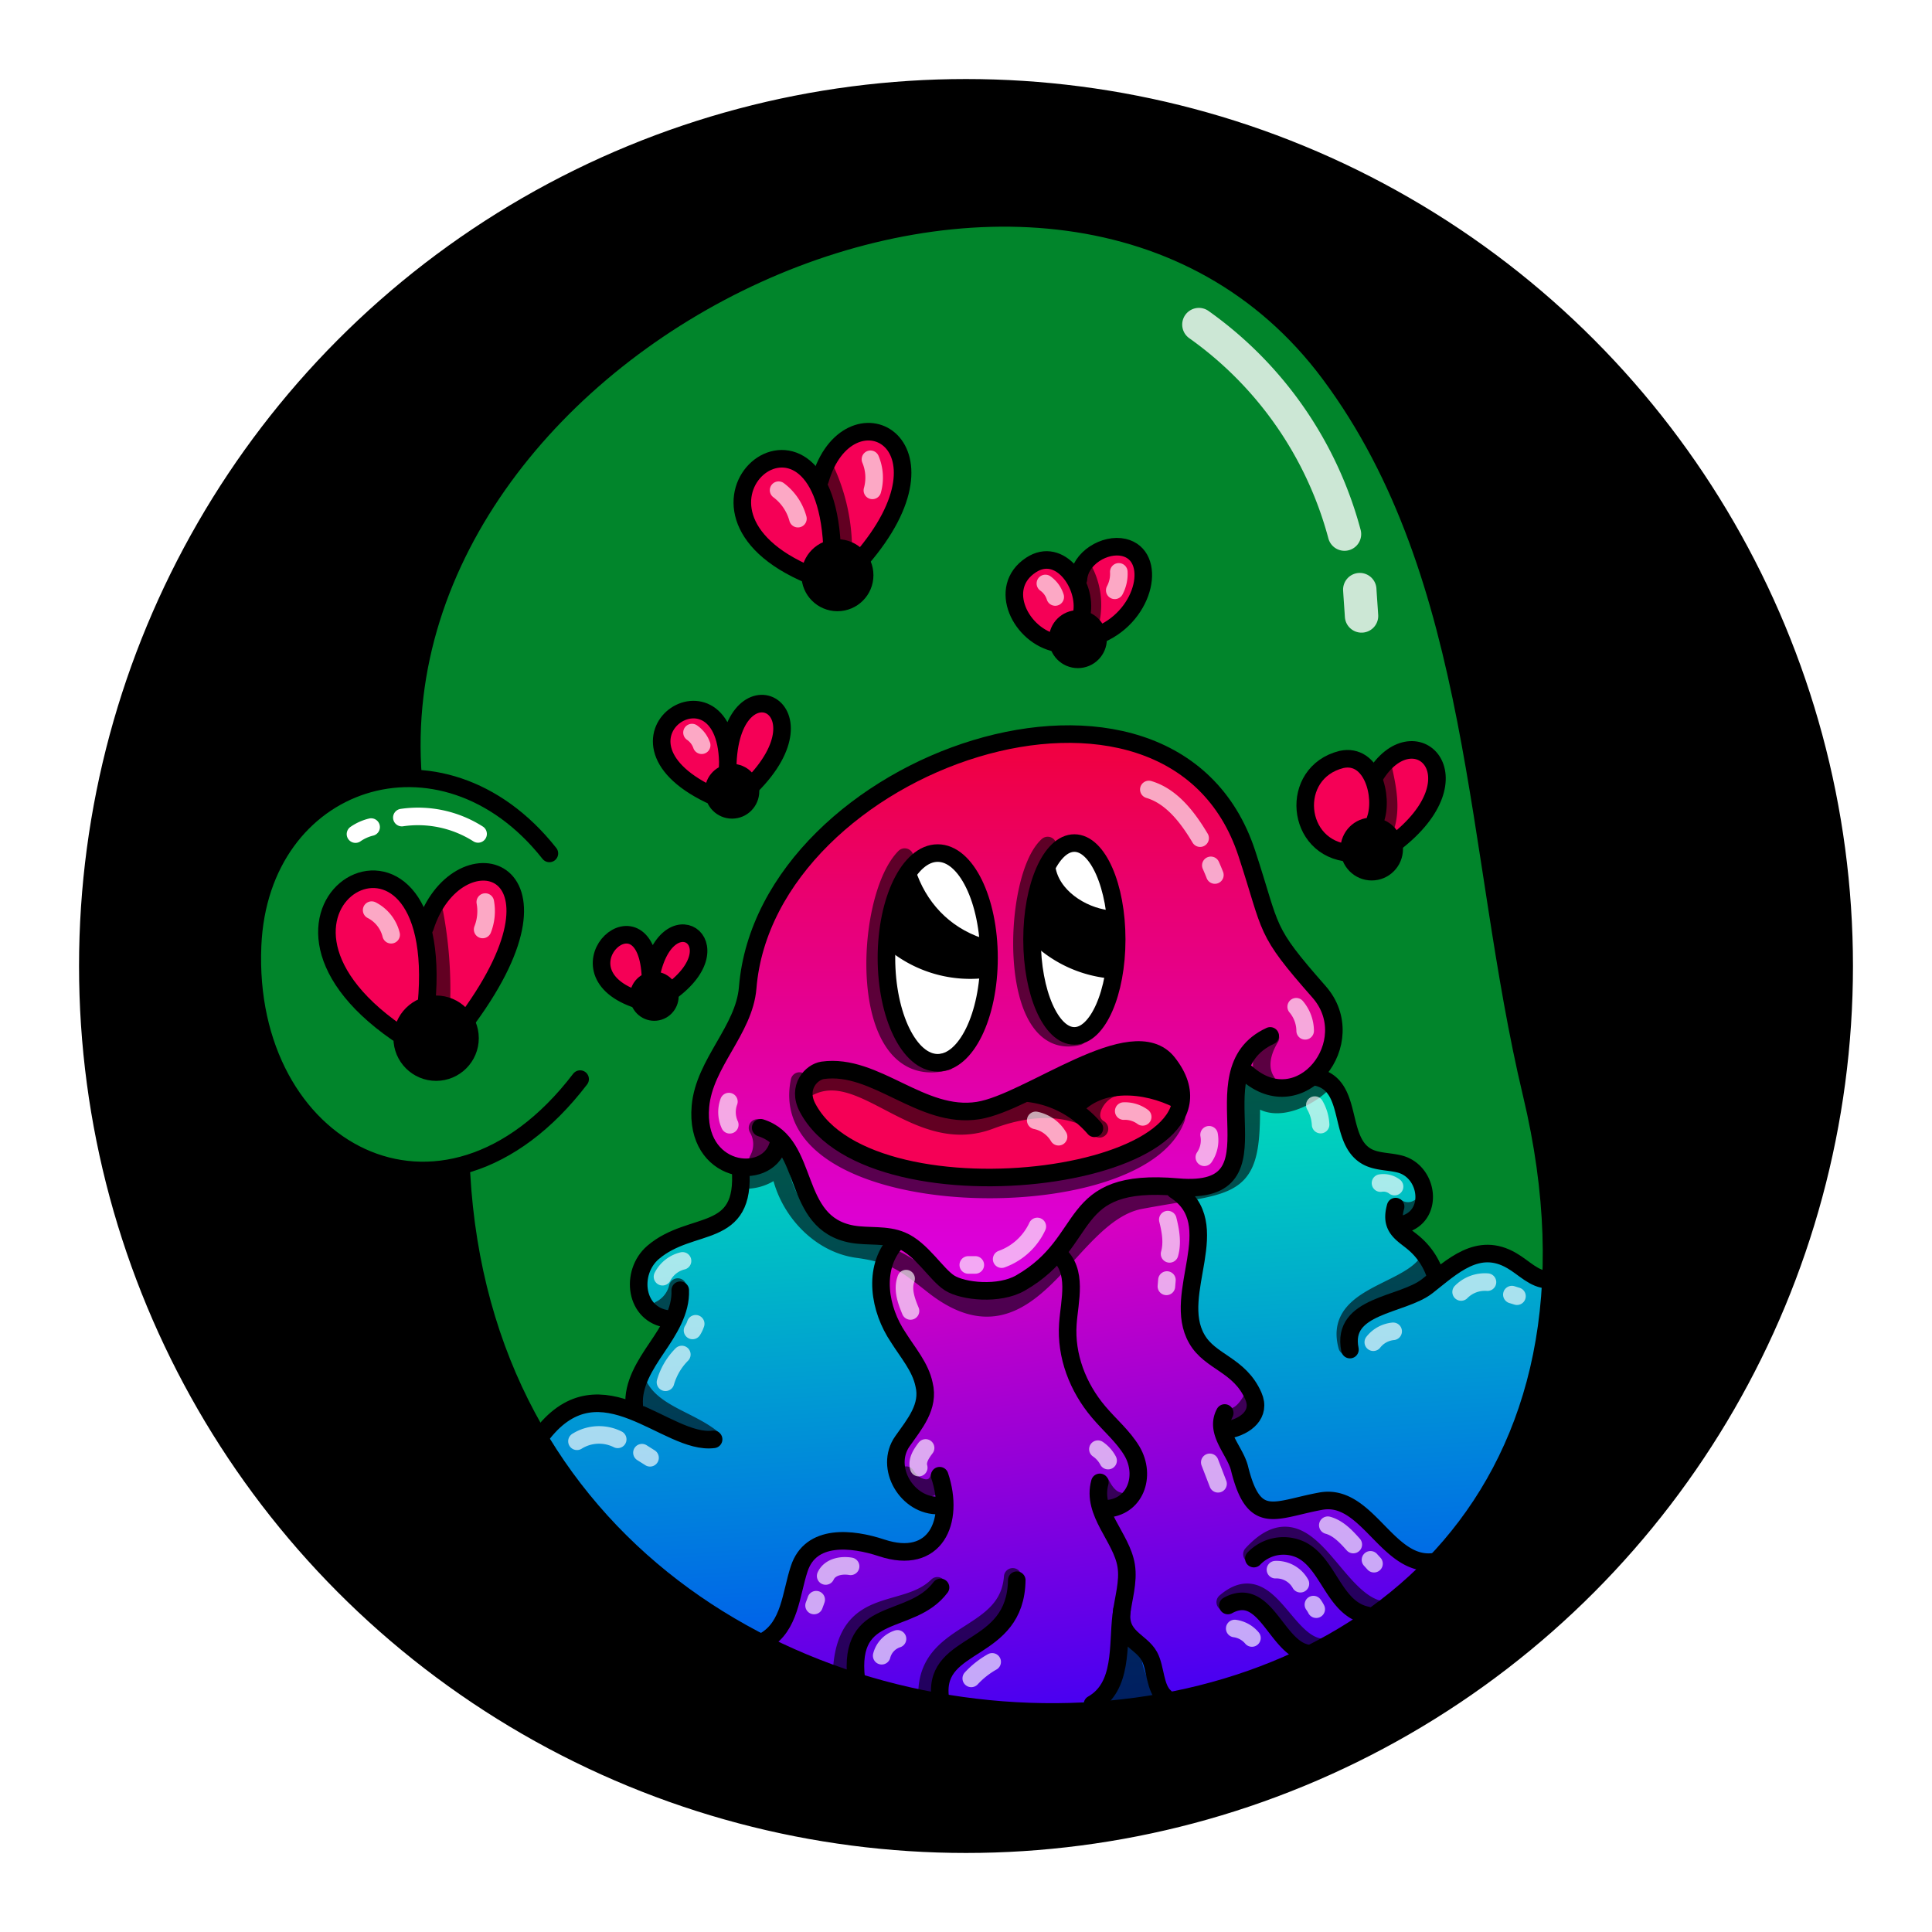 <svg version="1.1" id="Layer_1" xmlns="http://www.w3.org/2000/svg" x="0" y="0" viewBox="0 0 1100 1100" style="enable-background:new 0 0 1100 1100" xml:space="preserve" xmlns:xlink="http://www.w3.org/1999/xlink"><defs><linearGradient id="zzag" x1="583.77" y1="-50.07" x2="609.57" y2="375.02" gradientTransform="translate(0 616)" gradientUnits="userSpaceOnUse"><stop offset="0" stop-color="#00f5af"/><stop offset="1" stop-color="#0045f5"/></linearGradient><linearGradient id="zzag-2" x1="636.63" y1="373.37" x2="586.33" y2="30.26" gradientTransform="translate(0 616)" gradientUnits="userSpaceOnUse"><stop offset="0" stop-color="#3d00f5"/><stop offset="1" stop-color="#f500b8"/></linearGradient><linearGradient id="zzag-3" x1="579.27" y1="150.79" x2="579.27" y2="-253.33" gradientTransform="translate(0 616)" gradientUnits="userSpaceOnUse"><stop offset="0" stop-color="#d800f5"/><stop offset=".2" stop-color="#dd00ce"/><stop offset=".65" stop-color="#ea006d"/><stop offset="1" stop-color="#f5001d"/></linearGradient><style>.zzag-1,.zzag-10{fill:none}.zzag-1,.zzag-10,.zzag-7,.zzag-9{stroke:#000;stroke-linecap:round;stroke-linejoin:round;stroke-width:10px}.zzag-9{fill:#fff}.zzag-10{isolation:isolate;opacity:.6}</style></defs><defs><clipPath id="clip"><circle cx="550" cy="550" r="500"/></clipPath></defs><g style="clip-path:url(#clip)"><path style="stroke:none;fill:none;clip-path:url(#clip)" d="M0 0h3000v3000H0z"/><filter id="opal"><feTurbulence baseFrequency=".01" seed="107"><animate attributeName="baseFrequency" values="0.02;0.01;0.02" dur="50s" repeatCount="indefinite"/></feTurbulence></filter><rect width="100%" height="100%" filter="url(#opal)"/></g><g/><circle class="zzag-1" cx="550" cy="550" r="500"/><g id="Layer_1-2" data-name="Layer 1"><g id="Layer_3" data-name="Layer 3"><path d="M262.7 667.9c23.7 425.1 717.2 407 609.3-45.1-32.8-137.4-28.7-294.1-114.9-409.9-153.4-206-541.8-22.2-521.7 232.6-139.4-4.7-109.2 245.1 27.3 222.4Z" style="fill:#01852b"/><path d="M420.5 666.2c8 37.3-38.9 30.3-52.5 53-14.8 24.4 8.4 29 11.8 36.8-11.7 13.1-16.5 30.2-19 47-1.4 1.4-54-10.6-51.1 22.3 135.4 218.9 558.7 201 574-94.1-28-4-14.9-30.3-64.9-6.3-8.2-6.4-12.7-17.6-19.6-25.6 29-29.1 1.2-32.5-13.7-39.3-22.5-10.2-13.9-30.6-34-47.4a34.6 34.6 0 0 0-2.4 3.7c23.7-50.2-10.8-53.1-27.3-92.8-9.3-21.3-12.4-45.4-25.3-64.7-88.3-98.8-262.1-5.1-277.3 121.4-14.9 31.6-42.3 61.8 1.3 86Z" style="fill:url(#zzag)"/><path d="M510.2 707.6c-32.6 30.2 25.6 63.9 15.9 97.4-15.2 17.3-28.8 42.7 9.6 54.3 3.4 10-3.1 21.6-13.4 23.8-17.9 2.9-37.6-11.2-54.7-2.6-16.5 11.9-15.1 41.6-28.9 57.8 48.4 18.1 192.3 78.2 202.2-6.4 15.8 5 13.5 29 29.6 34.4 51.2-11 108.9-33.5 142-76.2-20.1-3.9-30.7-25.9-48.5-34.2-16.4-4-43.8 14.7-51.3-7.8-2-8.1-17-31.4-12.1-37.2 7.8.6 16.5-4.1 13.9-12.6-3.6-16.2-23.1-23.5-31-38.1-13.4-29.7 11.4-55.3-11.6-83.9-8.6 2.9-17.5 1.9-26.3 1.2-22.3.5-33 24-46.2 38.7S566.5 740 547.5 732c-13.3-7-22.5-19-37.3-24.4Z" style="fill:url(#zzag-2)"/><path d="M709.4 614.7c-6.7 6.5-6.7 17.2-6.1 26.5 5.7 55.5-50.4 18.8-77.6 43.9-18.4 16.7-28.1 45-56.5 47.6-19.1 3.6-33.9-8.6-45.3-22-10.3-8.3-24.8-8-38-8.1-21.2 2.6-27.6-30.5-38-44.8-20.4 13.1-49.6 5.8-50-21.4.6-30.8 28.2-53.6 29.8-84.7 18.1-87 118.8-139.8 202.1-132.6 85 14 72.5 70.1 105.7 128.7 10.8 14.5 29.9 29.8 24 49.9-12.2 24-24 30.6-50.1 17Z" style="fill:url(#zzag-3)"/><path d="M463.4 614.3c-12 11.5 5.2 28.1 14.8 35.3 77 58.9 230.8-10.6 188.4-27.6-16.9-6.8-38.5-2.3-54 6.2-26.6-9.6-53.2 5.4-68.2 3.7-29.3-.6-49.9-35.5-81-17.6Zm-236.8-28c-72.5-39.3-25.5-131.5 16.9-62.7 34.4-60.8 77.3-1.9 23 56.1-9-14.3-33.3-6.9-39.9 6.6ZM360 565.6c-43.7-3.4 10.9-65.9 10.8-11.4 23-46.7 37.6-1 10.2 11.4-4.4-8.3-15.9-8.5-21 0Zm44.8-114.8c-54.8-20.1-9.9-72.2 10.3-30.9 11.4-29.4 50.2-21.6 13.2 28.3-5.3-10.2-18.3-8.6-23.5 2.6Zm55.5-126.9c-62.6-3.4-31-95.6 7.1-51.8 4.9-24.2 76.2-61.3 26 49.7-4.4-17.6-25-12-33.1 2.1Zm139.3 39.5c-41.7-11.2-10.2-66 14.3-34.3 25.6-45.9 64.3 8.4 11.4 33.2-4.2-12.4-19.9-13.3-25.7 1.1Zm167.2 120.1c-44.6 4.1-14.4-81.9 16.9-42.7 20.6-27 58 1.1 11.5 37.2-5.9-14.5-23.3-7.8-28.4 5.5Z" style="fill:#f50056"/><path class="zzag-1" d="M312.8 485.9c-61.4-77.7-164.9-43.1-169 52.5-5 116.7 108 178.7 186.5 76"/><path class="zzag-1" d="M262.7 667.9c23.7 425.1 717.2 407 609.3-45.1-32.8-137.4-28.7-294.1-114.9-409.9-153.4-206-541.8-22.2-521.9 229.9"/><path class="zzag-1" d="M442.9 652.2c-6.5 21.3-47.5 16.1-44.1-22.3 2.2-24.6 24.9-43.3 26.9-67.5 10.5-129.2 240.9-208.5 284.2-76.5 14.7 44.8 9.4 42.8 41.1 78.8 25 28.4-10.5 73.7-41.2 46.3"/><path class="zzag-1" d="M433.1 642.1c28.8 9.1 16.9 54.3 52.2 60.6 9.2 1.6 19.3-.1 28 3.6 11.4 4.7 19.8 19.4 27.4 24.2s28.1 7 40.3 0c42-24.1 24.4-60.3 89.7-54.6 63.2 5.5 7.7-65.5 52.5-86.1m-301.6 75.5c3.3 41.2-27.7 28.9-49.8 47.8-13.3 11.5-10.3 35.7 8.6 37.9"/><path class="zzag-1" d="M387.3 734.6c.5 11.9-6.6 22.8-13.3 32.7s-13.8 20.9-12.9 32.8"/><path class="zzag-1" d="M309.1 816.1c33.2-42 70.6 6.9 97.2 3.4m103.8-112.3c-13.5 15.3-9.3 38.5 1.3 54.2 5.5 8.8 12.6 16.8 14.7 26.8 3.2 12.7-5.5 22.7-12.3 32.4-10.5 14.9 2.6 37.2 20.9 36.6"/><path class="zzag-1" d="M535 840.2c8.8 26.2-2.5 51.2-33 41.1-16.9-5.6-40.5-8.2-47 12-4.7 14.2-5.2 32.6-19.5 40.9m52 21.8c-4.9-42.6 31-29.6 48-52.2m-.3 61.9c-3.2-32 43.1-24.1 43.7-66m23.4-185.9c11.6 9.8 6.6 26.7 5.7 39.9-1.3 18.2 5.7 36.3 17.5 50.2 6.3 7.5 14 13.9 19 22.3 8.3 14.1 1.9 32.4-15.3 32.9"/><path class="zzag-1" d="M626.2 844c-4.8 17.3 12.4 31.2 15 47.4 1.5 9.3-1.7 18.8-2.8 28.2-2.2 17.2 1.2 40.7-16.4 50.7"/><path class="zzag-1" d="M638.8 916.6c-2.3 15.8 10.7 17.4 15.6 26.4 3.7 6.9 3 18.2 8.9 23.2m5.7-288.6c30 19.3-2.5 58.9 12.4 84.7 7.6 13.4 24.3 14.5 32.2 32.5 4.6 10.4-4.4 17.3-13.9 19.2"/><path class="zzag-1" d="M697.3 804.5c-5.9 10.9 5.8 21.2 8.4 31.4 8.3 33.6 20 23.6 46.3 18.8s37.7 37.3 63.7 34.6m-101.8-1.9a23.3 23.3 0 0 1 27.2-4.8c15.6 8.1 18.5 33.3 37.2 37.1m-79.2-5.6c21-11.5 27.2 22.8 44.2 27m6.6-327.8c21 4.9 11.6 35.6 28.2 45.1 5.8 3.3 12.9 2.7 19.4 4.5 16 4.7 18.9 29.4 1.8 34.1"/><path class="zzag-1" d="M794.6 687c-.9 3.2-1.4 6.8-.2 9.9 1.7 4.7 6.5 7.4 10.4 10.7a40.1 40.1 0 0 1 12.3 18"/><path class="zzag-1" d="M768.6 768.4c-5.2-25.6 29.7-24.9 44-36.1s29-25.8 48.2-14.5c6.8 3.9 12.7 10.7 20.5 10.8"/><circle class="zzag-7" cx="248.3" cy="591.1" r="19.3"/><ellipse class="zzag-7" cx="372.5" cy="567.2" rx="8.9" ry="9"/><ellipse class="zzag-7" cx="416.8" cy="450.5" rx="10.5" ry="10.6"/><circle cx="476.8" cy="327.5" style="stroke-width:10px;stroke-linecap:round;stroke-linejoin:round;stroke:#000" r="15.5"/><circle class="zzag-7" cx="613.7" cy="363.9" r="11.5"/><ellipse class="zzag-7" cx="781" cy="483.4" rx="12.8" ry="12.9"/><path class="zzag-1" d="M226.1 588c-103.8-72 28.8-146.2 16.7-16.2"/><path class="zzag-1" d="M242 527.9c17.6-55.4 89.8-37.5 24.6 51.7m94.8-11c-46.5-16.9 7.2-65.7 9-11.6 8.5-47.2 49.5-20.1 11.4 7.7m22.3-112.3c-68.6-33.1 13.8-83.4 10.2-12.3-1-66.1 60.2-39.2 13.2 7.6m33.9-120.1c-91.4-38 6.8-118.6 12.3-17.1"/><path class="zzag-1" d="M466.9 273.3c15.8-54.5 81.7-22.1 23.3 45.3m111.4 47.6c-20.3-3.9-34.3-31.6-14.6-44.5 16.5-10.9 32 11.5 28.9 27.8m-1.9-19.7c.8-12.1 15.2-20.6 25.9-18.1 19 4.5 12.8 38-13.3 49.4m141.9 124.6c-31-2.2-34.8-45.8-4.7-53.3 17.5-3.8 24 21.1 19.3 34.2"/><path class="zzag-1" d="M782.7 442.1c22-36.5 61-.3 11.4 37.9"/><ellipse class="zzag-9" cx="533.9" cy="545.4" rx="29.2" ry="59.7"/><ellipse class="zzag-9" cx="611.7" cy="534.9" rx="24.1" ry="54.9"/><path class="zzag-1" d="M459.8 630.7c36.6 69.5 256.4 39.4 205.1-25.6-20-25.2-78.8 22.6-108 27.2-32.3 5.1-58.3-27.1-88.5-22.9-6.3.9-14.8 9.6-8.6 21.3Z"/><path class="zzag-1" d="M584.1 622.3a58.4 58.4 0 0 1 39 20.1"/><path class="zzag-1" d="M611.2 631.3c14.9-17.1 40.9-14.6 59.6-5.2M596 494.5c2.6 15.9 19.5 26.8 34.6 28.7m-113.1-23.4c7.5 19.9 22.9 34.5 44 40.3"/><path class="zzag-7" d="M506.5 534.7a68.5 68.5 0 0 0 54.4 17.1c.1-2.5.3-4.9.5-7.4-18.8-5.2-35.5-20.7-46.7-36.2-1.8 8.4-3.7 16.8-8.2 26.5Zm87.4-29a48.3 48.3 0 0 0 38.4 22.8s-.2 22.2-.1 23.6a68.7 68.7 0 0 1-41.3-19.1"/><path d="M597.4 620.2a85.1 85.1 0 0 1 15.1 8.3c15.5-16.3 40.3-9.5 58.7-2.2-10-44-48.2-27.5-73.8-6.1Z"/></g><g id="Layer_4" data-name="Layer 4"><path class="zzag-10" d="M385.9 732.8a19.3 19.3 0 0 1-10.4 13m-12.4 41.9c7.9 17.1 29.2 20.4 42.7 31.5m110.1 20.7c4.2 7.3 15.8 11.6 18.9 1.1m-1.1 61.9c-18.1 17.9-50.7 4.6-54.3 46m97.2-51.1c-2.6 34.5-46.6 29.8-48.7 64.2m99-117c2.1 4.2 5.2 8.5 9.9 9.6m61.3-48c7 1.7 12.1-5.1 15-10.6m53.9-29.5c-7.8-28 31.3-30 44.5-46.1m-15.8-32.6a11.5 11.5 0 0 0 12.1-.1M697.6 912.2c23.9-20.5 32.9 21.5 53.1 25.5m-37.9-52.8c31.5-34.2 45 24.2 71.9 31.3M422.9 671.8a26.4 26.4 0 0 0 20.8-8.3c2.8 23 21.5 44.6 44.5 47.7 20.7 2.8 27.2 8.1 43.2 20.7 56.3 44.3 75.3-40.4 117.8-48.5 56.9-10.7 64.8-3.3 63-64.6 6.8 17.4 29.2 8.9 39.7-.8M633.3 967.2a59.4 59.4 0 0 0 11.2-28.2 45.3 45.3 0 0 0 8.3 25.4c-7.4-3.2-11 2.6-19.5 2.8Z"/><path class="zzag-10" d="M461.4 618.6c30.4-14.6 60.8 34.9 102.1 19.4 17-6.4 35.7-9.3 52.9-2.6m9.6 7.3c-10.1-6-1.6-20.7 7.5-23.2m-202.2 22.7a18.2 18.2 0 0 1 .2 18.2m291.8-69.6c-4.6 7.5-7.3 17.1-2.1 25"/><path class="zzag-10" d="M455.2 615.5c-15.9 76.2 193.7 80.3 214.6 20.9M515.1 488c-23.7 23.9-27.8 130 23.8 116.4m57.6-123c-20.4 18.5-23.6 119 17.4 108.7M247.4 520a235.6 235.6 0 0 1 3.9 51m219.1-302.7a108.2 108.2 0 0 1 9.7 42.6m136.5 12.8a42.4 42.4 0 0 1 4.4 29.8m166.8 85.1c2.3 10.4 4.4 21.6 1.2 31.9"/></g><g id="Layer_5" data-name="Layer 5"><path d="M328.5 820.6a23.7 23.7 0 0 1 23.2-1.1m13.8 7.6 4.6 2.9m8.8-43a36.9 36.9 0 0 1 9.3-15.8m6.1-13.7a16.6 16.6 0 0 0 1.8-3.8m-18.9-26.8a17.5 17.5 0 0 1 11.4-9m95.7 173.9c-5.2-.9-11.8.3-14.2 5.5m-5.4 13.5c-.4 1.2-.8 2.2-1.2 3.3m47.5 19a13.6 13.6 0 0 0-9 9.6m62.9 3.5a48.9 48.9 0 0 0-11.9 9.4m-29.9-120c-1.2-4.1 1.5-8 3.9-11.2M515.9 728c-2.3 6.1.1 12.6 2.5 18.4m106.7 78.7a18.1 18.1 0 0 1 5.8 6.5m72.1 95.6a15.5 15.5 0 0 1 9.8 5.4m13.4-38.9a15.6 15.6 0 0 1 14.2 8m7.4 11.9a18.3 18.3 0 0 1 1.6 2.6m6.6-47.8c5.9 1.6 10.4 6.4 14.5 11m9.8 8.7 2 2.2M664.9 694.4c1.6 6.4 2.8 13.2 1 19.5m-1.5 14.9-.3 3.6m24.7 100.2 4.7 12.2m138.4-109.2a19 19 0 0 1 15-5.6m13.9 7.1 2.9.9m-81.8 26.2a16.3 16.3 0 0 1 11.3-6.2m-44.6-128.8a24.6 24.6 0 0 1 3.3 11.1m34.1 33.3a10.5 10.5 0 0 1 8 2M654.1 449.5c13.2 3.9 22.4 16.3 29.2 27.7m6.1 15.5c.8 1.8 1.6 3.7 2.3 5.5m46.3 75a21.5 21.5 0 0 1 5.1 13.7M415 627.2a17.3 17.3 0 0 0 .5 13.2m272.9 5.7a17.1 17.1 0 0 1-2.7 12.8m-95.1 39.4a35.7 35.7 0 0 1-20.3 18.6m-15 3.3h-4m38.4-82.3a19.7 19.7 0 0 1 13 9.3m37.1-14.6a17.1 17.1 0 0 1 10.8 3.3m-439-117.7a21.5 21.5 0 0 1 11.1 14m53.6-18.6a28.6 28.6 0 0 1-1.5 15.6M394 417.1a14.6 14.6 0 0 1 5.5 7.2m43.8-145.2a30 30 0 0 1 11 16.2m41.3-33.8a26.9 26.9 0 0 1 1.1 17.7m98.5 53a14.9 14.9 0 0 1 5.6 7.7m36.2-14.3a20 20 0 0 1-2.3 10.5" style="opacity:.66;stroke:#fff;isolation:isolate;stroke-width:10px;stroke-linecap:round;stroke-linejoin:round;fill:none"/><path d="M682.6 184.8a213.9 213.9 0 0 1 82.9 119.3m8.7 31.6c.3 5 .7 10.1 1 15" style="stroke-width:19px;opacity:.8;stroke:#fff;isolation:isolate;stroke-linecap:round;stroke-linejoin:round;fill:none"/><path d="M228.8 465.5a63.7 63.7 0 0 1 43.4 9.3m-60.9-3.9a26.5 26.5 0 0 0-8.9 4" style="stroke:#fff;stroke-width:10px;stroke-linecap:round;stroke-linejoin:round;fill:none"/></g></g></svg>